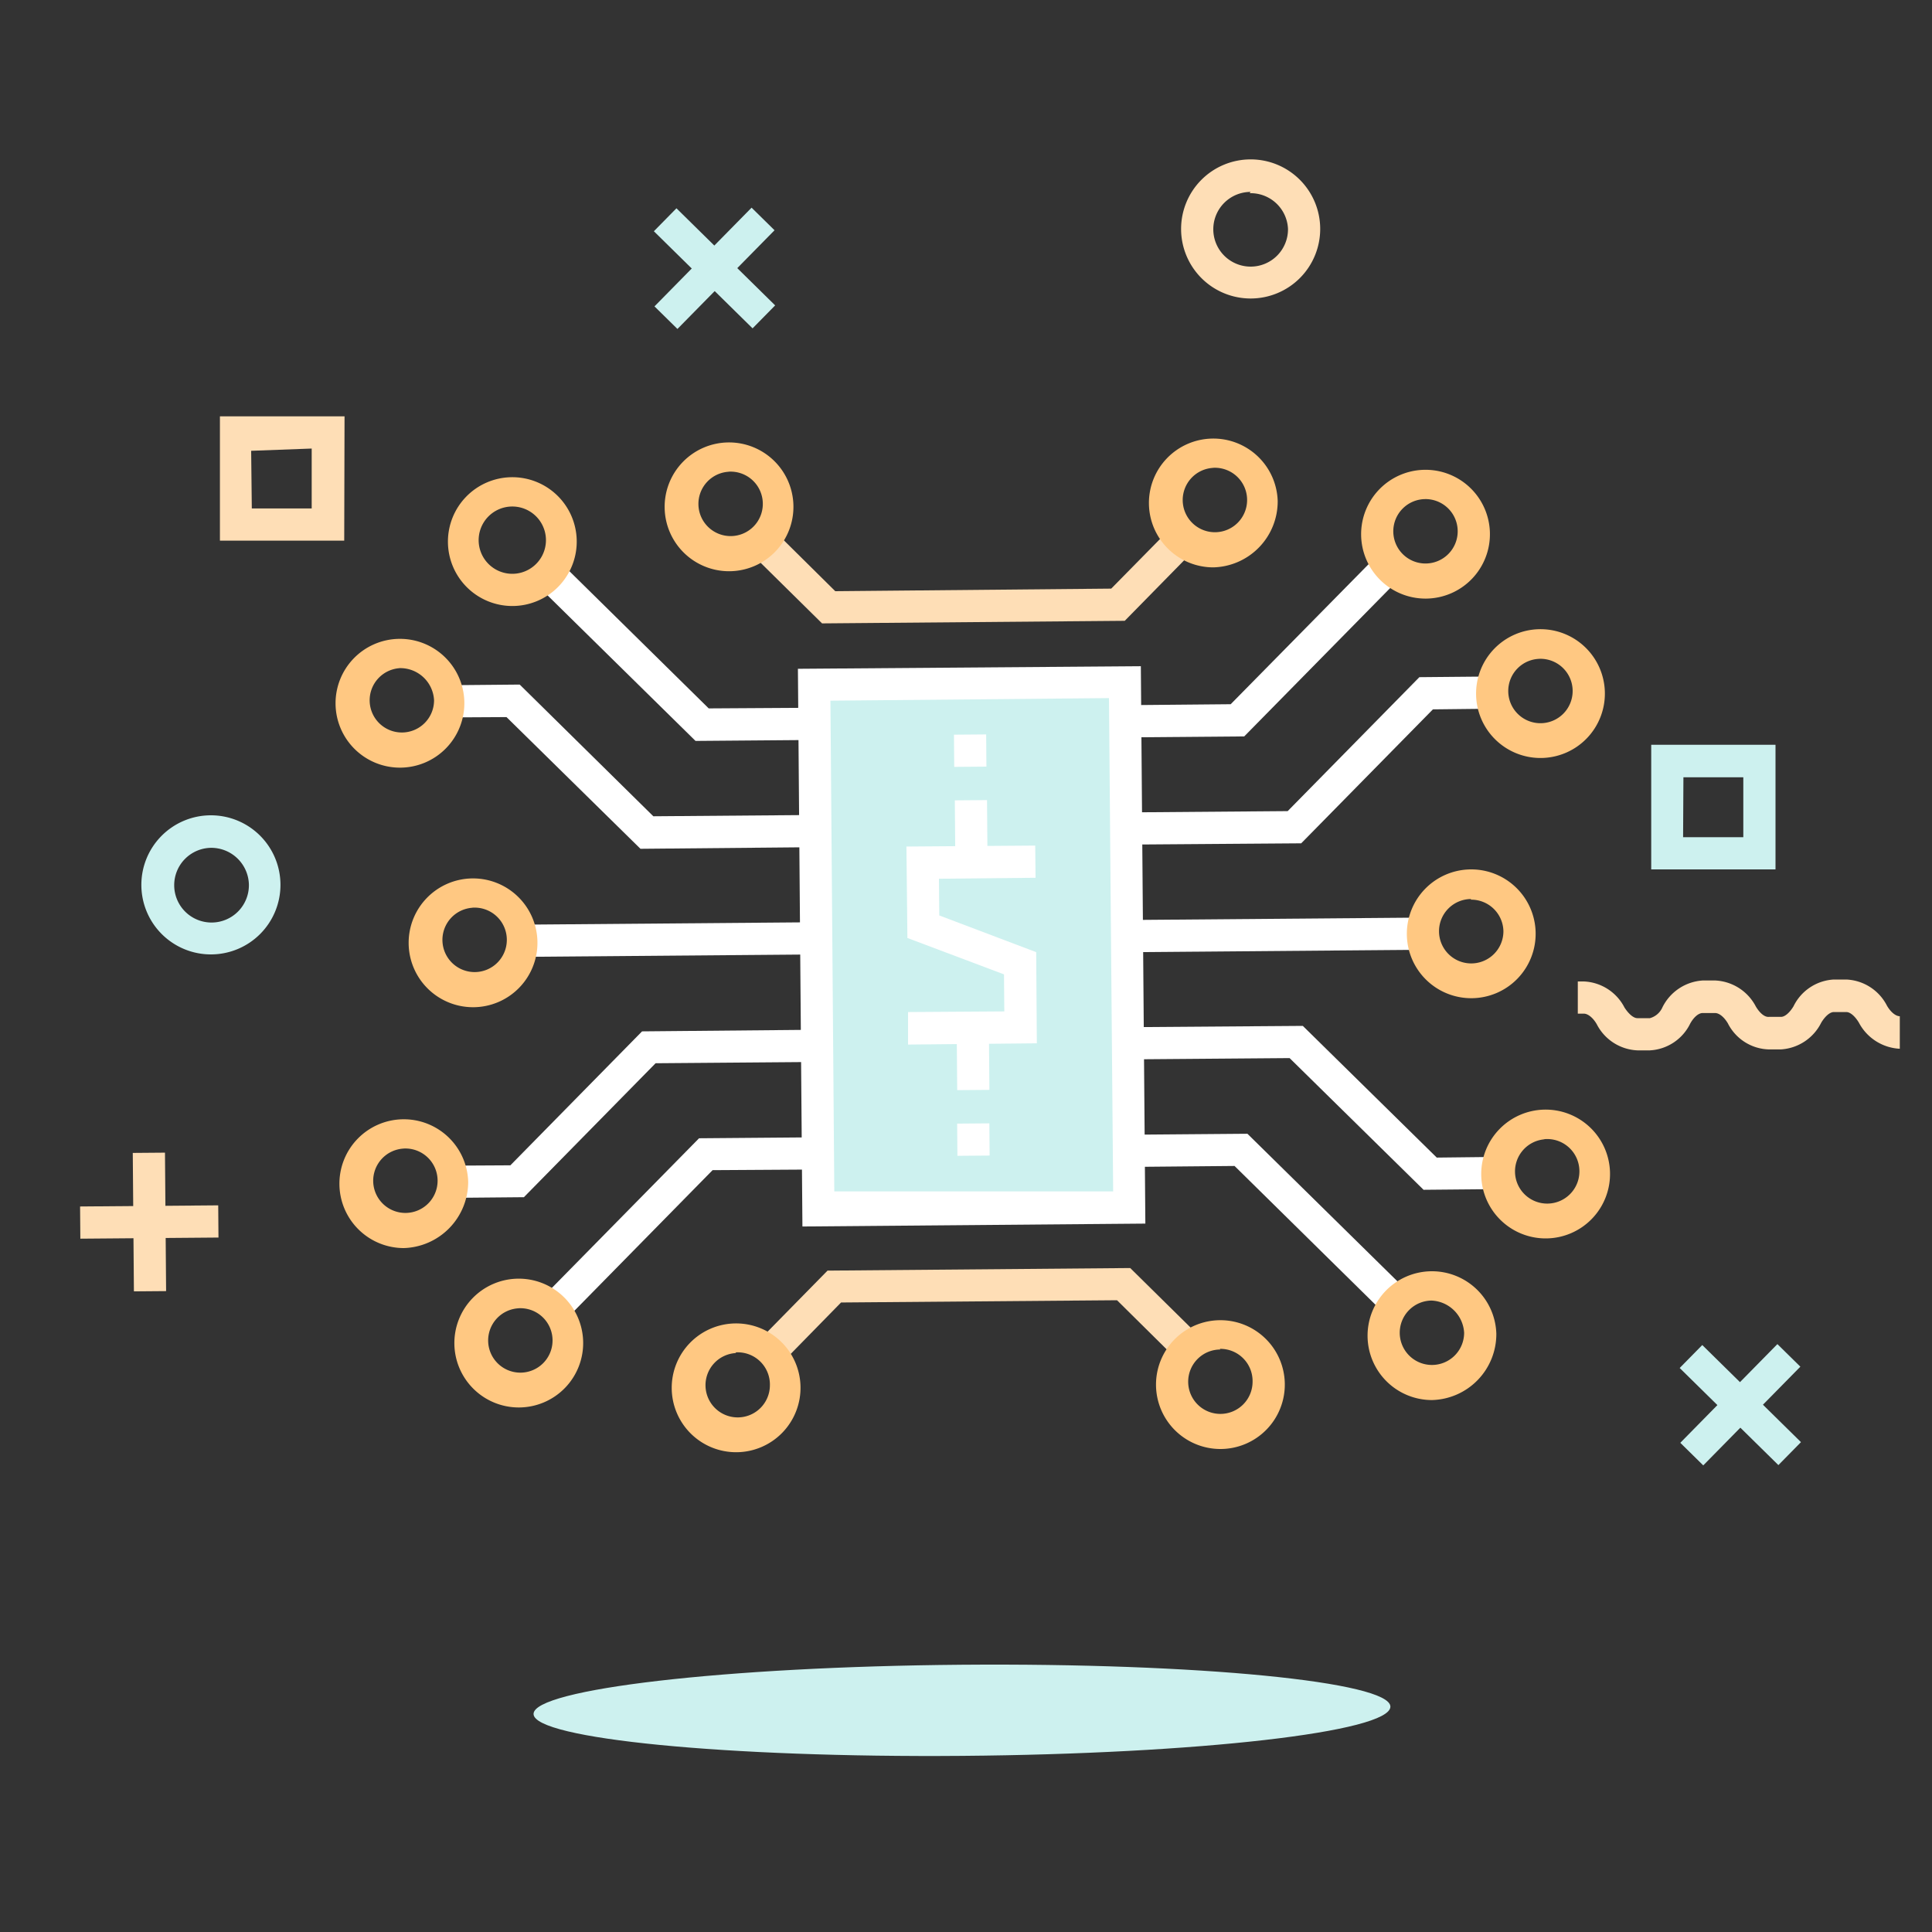 <svg id="Layer_1" data-name="Layer 1" xmlns="http://www.w3.org/2000/svg" viewBox="0 0 60 60"><rect x="0" y="0" width="60" height="60" fill="#333333" stroke="none"/><defs><style>.cls-1{fill:#fedeb6;}.cls-2{fill:#cdf1ef;}.cls-3{fill:#fff;}.cls-4{fill:#ffc882;}</style></defs><title>Circuit Board- On Dark</title><rect class="cls-1" x="4.14" y="35.8" width="1" height="4.3" transform="translate(-0.31 0.04) rotate(-0.47)"/><rect class="cls-1" x="2.49" y="37.45" width="4.29" height="1" transform="translate(-0.31 0.04) rotate(-0.47)"/><rect class="cls-2" x="53.55" y="41.48" width="1" height="4.3" transform="translate(-14.96 51.57) rotate(-45.47)"/><rect class="cls-2" x="51.9" y="43.13" width="4.3" height="1" transform="translate(-14.96 51.56) rotate(-45.47)"/><rect class="cls-2" x="21.69" y="6.18" width="1" height="4.3" transform="translate(0.69 18.31) rotate(-45.47)"/><rect class="cls-2" x="20.04" y="7.83" width="4.3" height="1" transform="translate(0.69 18.31) rotate(-45.47)"/><path class="cls-1" d="M59,32.57a1.52,1.52,0,0,1-1.27-.81c-.12-.2-.27-.33-.39-.33h-.39c-.12,0-.27.13-.39.33a1.5,1.5,0,0,1-1.25.83h-.39a1.47,1.47,0,0,1-1.26-.81c-.12-.2-.27-.32-.4-.32h-.38c-.13,0-.28.13-.39.33a1.48,1.48,0,0,1-1.25.83h-.39a1.49,1.49,0,0,1-1.26-.81c-.12-.21-.28-.33-.4-.33H49v-1h.19a1.49,1.49,0,0,1,1.26.81c.13.2.28.33.4.33h.39a.6.6,0,0,0,.39-.34,1.5,1.5,0,0,1,1.25-.83h.39a1.5,1.5,0,0,1,1.26.81c.12.2.27.33.4.32h.38c.12,0,.27-.13.39-.33a1.48,1.48,0,0,1,1.25-.83h.39a1.49,1.49,0,0,1,1.26.81c.12.21.28.33.4.33Z"/><path class="cls-1" d="M38.84,9.27A2.16,2.16,0,1,1,41,7.1,2.16,2.16,0,0,1,38.84,9.27Zm0-3.31A1.16,1.16,0,1,0,40,7.11,1.16,1.16,0,0,0,38.81,6Z"/><path class="cls-2" d="M6.57,29.64a2.16,2.16,0,1,1,2.14-2.17A2.16,2.16,0,0,1,6.57,29.64Zm0-3.31a1.16,1.16,0,1,0,1.16,1.15A1.17,1.17,0,0,0,6.55,26.33Z"/><path class="cls-1" d="M10.69,16.79l-3.86,0,0-3.86,3.87,0Zm-2.87-1H9.68V13.93L7.8,14Z"/><path class="cls-2" d="M55.14,27l-3.86,0,0-3.87,3.86,0Zm-2.87-1,1.87,0,0-1.86-1.86,0Z"/><rect class="cls-2" x="22.02" y="24.52" width="16.32" height="9.65" transform="translate(1.08 59.76) rotate(-90.47)"/><polygon class="cls-1" points="24.23 42.38 23.52 41.68 25.7 39.46 35.1 39.38 37.25 41.5 36.55 42.22 34.69 40.38 26.12 40.45 24.23 42.38"/><polygon class="cls-1" points="34.93 19.28 25.53 19.36 23.32 17.18 24.02 16.46 25.94 18.36 34.51 18.28 36.34 16.42 37.05 17.12 34.93 19.28"/><path class="cls-3" d="M35.57,38l-10.65.09-.14-17.32,10.65-.08ZM25.91,37,34.57,37l-.13-15.32-8.65.08Z"/><rect class="cls-3" x="16.21" y="28.68" width="9.13" height="1" transform="translate(-0.24 0.17) rotate(-0.47)"/><path class="cls-4" d="M14.69,31.28a2,2,0,1,1,2-2.06A2,2,0,0,1,14.69,31.28Zm0-3.09a1,1,0,1,0,1.05,1A1,1,0,0,0,14.66,28.19Z"/><polygon class="cls-3" points="17.58 40.97 16.87 40.27 21.71 35.35 25.4 35.32 25.41 36.32 22.13 36.34 17.58 40.97"/><polygon class="cls-3" points="16.27 37.18 14.07 37.2 14.07 36.2 15.85 36.19 19.94 32.03 25.37 31.98 25.38 32.98 20.36 33.02 16.27 37.18"/><path class="cls-4" d="M12.54,38.76a2,2,0,1,1,2-2.06A2.06,2.06,0,0,1,12.54,38.76Zm0-3.09a1,1,0,1,0,1.05,1A1,1,0,0,0,12.52,35.67Z"/><path class="cls-4" d="M16.11,43.71a2,2,0,1,1,2-2.06A2,2,0,0,1,16.11,43.71Zm0-3.08a1,1,0,1,0,1.05,1A1,1,0,0,0,16.09,40.63Z"/><polygon class="cls-3" points="25.3 22.98 21.6 23.01 16.68 18.17 17.39 17.45 22.01 22 25.29 21.98 25.3 22.98"/><polygon class="cls-3" points="25.32 26.31 19.89 26.36 15.73 22.27 13.95 22.28 13.94 21.28 16.14 21.26 20.29 25.35 25.32 25.31 25.32 26.31"/><path class="cls-4" d="M12.42,23.84a2,2,0,1,1,2-2.06A2,2,0,0,1,12.42,23.84Zm0-3.09a1,1,0,1,0,1.06,1A1.05,1.05,0,0,0,12.39,20.75Z"/><path class="cls-4" d="M15.91,18.82a2,2,0,1,1,2-2.06A2,2,0,0,1,15.91,18.82Zm0-3.09a1,1,0,0,0,0,2.09,1,1,0,0,0,0-2.09Z"/><rect class="cls-3" x="35" y="28.53" width="9.13" height="1" transform="translate(-0.24 0.33) rotate(-0.47)"/><path class="cls-4" d="M45.69,31a2,2,0,1,1,2-2.06A2,2,0,0,1,45.69,31Zm0-3.08a1,1,0,1,0,1,1A1,1,0,0,0,45.67,27.94Z"/><polygon class="cls-3" points="42.96 40.76 38.34 36.21 35.06 36.24 35.05 35.24 38.74 35.21 43.66 40.05 42.96 40.76"/><polygon class="cls-3" points="46.41 36.93 44.21 36.95 40.05 32.86 35.03 32.9 35.02 31.9 40.46 31.86 44.62 35.95 46.4 35.93 46.41 36.93"/><path class="cls-4" d="M48,38.46a2,2,0,1,1,2-2.06A2,2,0,0,1,48,38.46Zm0-3.08a1,1,0,1,0,1.05,1A1,1,0,0,0,47.94,35.38Z"/><path class="cls-4" d="M44.47,43.48a2,2,0,1,1,2-2.06A2.05,2.05,0,0,1,44.47,43.48Zm0-3.09a1,1,0,1,0,1,1A1.06,1.06,0,0,0,44.45,40.39Z"/><polygon class="cls-3" points="38.64 22.87 34.95 22.9 34.94 21.9 38.22 21.87 42.77 17.25 43.48 17.95 38.64 22.87"/><polygon class="cls-3" points="40.41 26.19 34.98 26.23 34.97 25.23 39.99 25.19 44.08 21.03 46.27 21.01 46.28 22.01 44.5 22.03 40.41 26.19"/><path class="cls-4" d="M47.84,23.54a2,2,0,1,1,2-2.06A2,2,0,0,1,47.84,23.54Zm0-3.08a1,1,0,1,0,1,1A1,1,0,0,0,47.81,20.46Z"/><path class="cls-4" d="M44.27,18.59a2,2,0,1,1,2-2.06A2,2,0,0,1,44.27,18.59Zm0-3.09a1,1,0,1,0,1,1A1,1,0,0,0,44.24,15.5Z"/><path class="cls-4" d="M22.86,45.1a2,2,0,1,1,2-2.06A2,2,0,0,1,22.86,45.1Zm0-3.08a1,1,0,1,0,1.05,1A1,1,0,0,0,22.84,42Z"/><path class="cls-4" d="M22.64,17.74a2,2,0,1,1,2-2.06A2,2,0,0,1,22.64,17.74Zm0-3.09a1,1,0,1,0,1.05,1A1,1,0,0,0,22.61,14.65Z"/><path class="cls-4" d="M37.9,45a2,2,0,1,1,2-2.06A2,2,0,0,1,37.9,45Zm0-3.09a1,1,0,1,0,1,1A1,1,0,0,0,37.88,41.89Z"/><path class="cls-4" d="M37.68,17.62a2,2,0,1,1,2-2.06A2.05,2.05,0,0,1,37.68,17.62Zm0-3.09a1,1,0,1,0,1.05,1A1,1,0,0,0,37.65,14.53Z"/><polygon class="cls-3" points="28.2 32.44 28.2 31.43 31.19 31.41 31.18 30.26 28.18 29.13 28.15 26.29 32.15 26.26 32.16 27.26 29.16 27.29 29.17 28.43 32.18 29.57 32.2 32.4 28.2 32.44"/><rect class="cls-3" x="29.72" y="31.92" width="1" height="1.93" transform="translate(-0.27 0.25) rotate(-0.47)"/><rect class="cls-3" x="29.66" y="24.85" width="1" height="1.93" transform="translate(-0.21 0.25) rotate(-0.47)"/><rect class="cls-3" x="29.63" y="22.81" width="1" height="1" transform="translate(-0.19 0.25) rotate(-0.47)"/><rect class="cls-3" x="29.73" y="34.89" width="1" height="1" transform="translate(-0.29 0.25) rotate(-0.47)"/><path class="cls-2" d="M43.18,53c0,.79-6,1.47-13.3,1.53S16.58,54,16.57,53.23s5.94-1.47,13.29-1.53S43.17,52.23,43.18,53Z"/></svg>